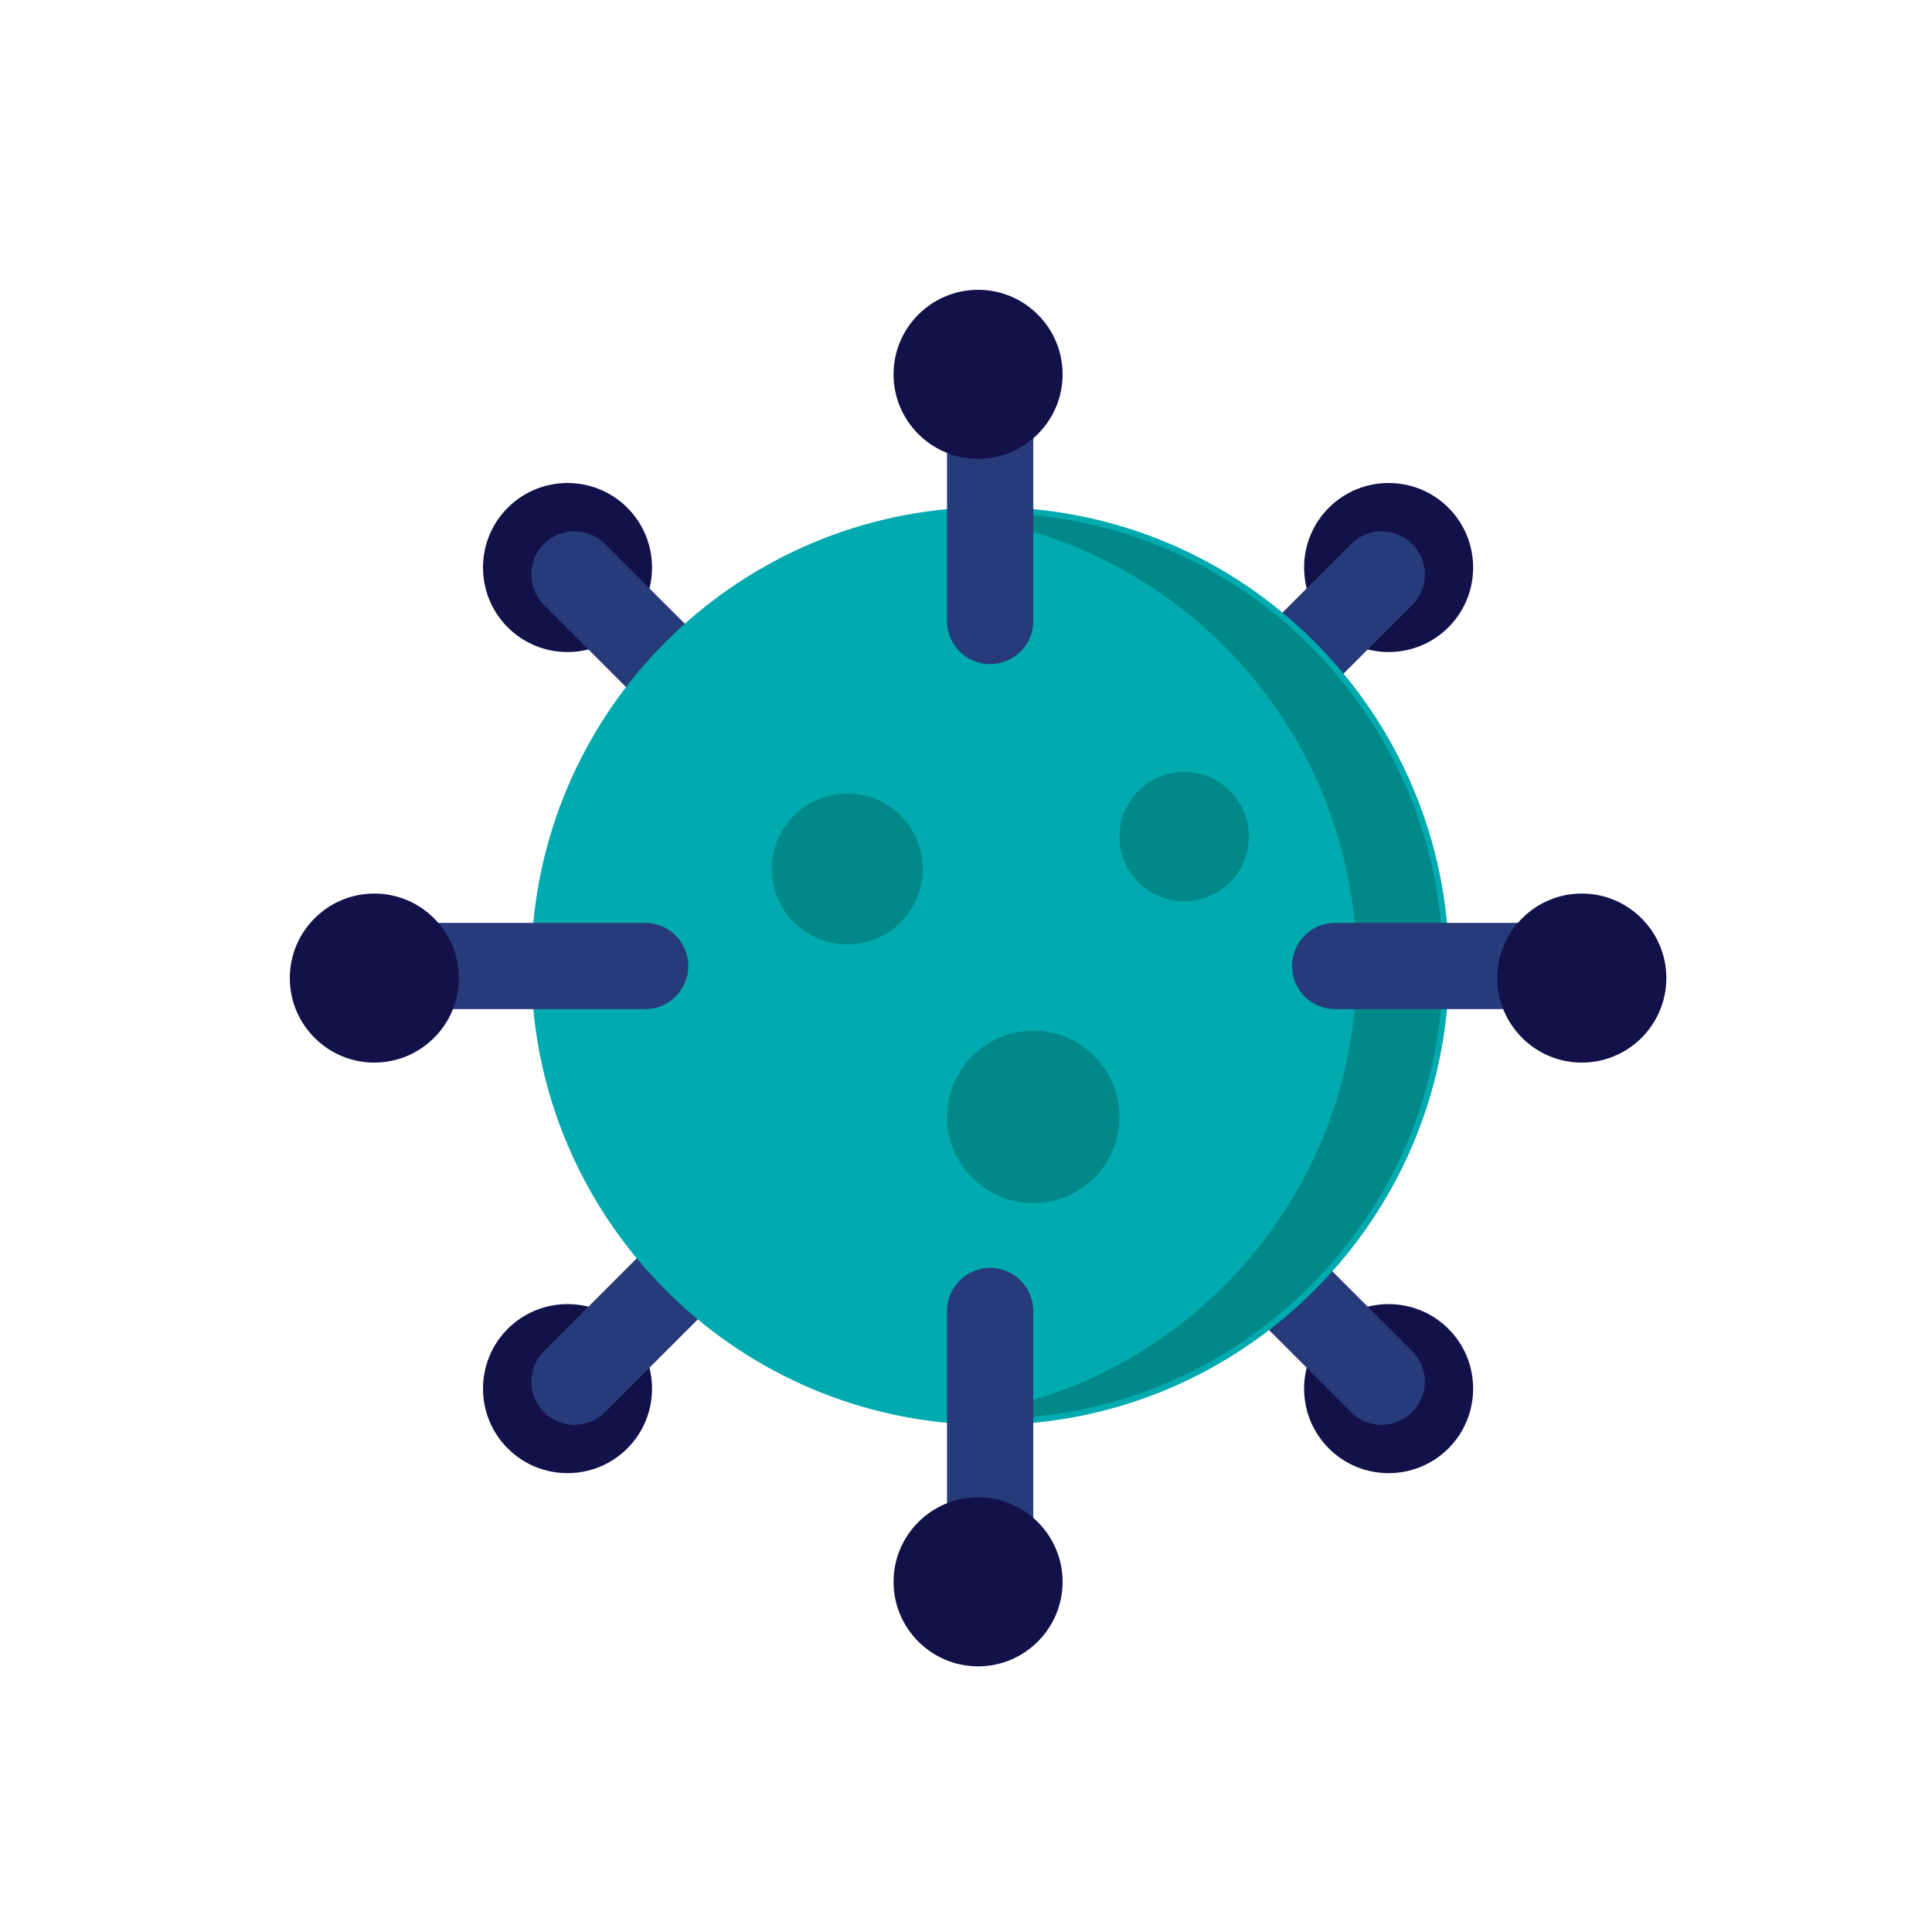 <svg xmlns="http://www.w3.org/2000/svg" width="80" height="80" viewBox="0 0 80 80">
    <g fill="none" fill-rule="evenodd">
        <g>
            <g>
                <path fill="#121149" fill-rule="nonzero" d="M23.5 27c-.897 0-1.793-.341-2.476-1.024-1.365-1.365-1.365-3.587 0-4.952 1.365-1.365 3.587-1.365 4.952 0 1.365 1.365 1.365 3.587 0 4.952-.683.683-1.58 1.024-2.476 1.024z" transform="translate(-679 -579) translate(679 579)"/>
                <path fill="#273B7A" fill-rule="nonzero" d="M28.212 30c-.457 0-.915-.175-1.264-.524l-4.424-4.424c-.699-.698-.699-1.83 0-2.528.698-.699 1.83-.699 2.528 0l4.424 4.424c.699.698.699 1.83 0 2.528-.349.35-.806.524-1.264.524z" transform="translate(-679 -579) translate(679 579)"/>
                <path fill="#121149" fill-rule="nonzero" d="M23.5 61c-.897 0-1.793-.341-2.476-1.024-1.365-1.365-1.365-3.587 0-4.952 1.365-1.365 3.587-1.365 4.952 0 1.365 1.365 1.365 3.587 0 4.952-.683.683-1.58 1.024-2.476 1.024z" transform="translate(-679 -579) translate(679 579)"/>
                <path fill="#273B7A" fill-rule="nonzero" d="M23.788 59c-.458 0-.915-.175-1.264-.524-.699-.698-.699-1.83 0-2.528l4.424-4.424c.698-.699 1.83-.699 2.528 0 .699.698.699 1.83 0 2.528l-4.424 4.424c-.35.35-.807.524-1.264.524z" transform="translate(-679 -579) translate(679 579)"/>
                <path fill="#121149" fill-rule="nonzero" d="M57.5 61c-.897 0-1.793-.341-2.476-1.024-1.365-1.365-1.365-3.587 0-4.952 1.365-1.365 3.587-1.365 4.952 0 1.365 1.365 1.365 3.587 0 4.952-.683.683-1.58 1.024-2.476 1.024z" transform="translate(-679 -579) translate(679 579)"/>
                <path fill="#273B7A" fill-rule="nonzero" d="M57.212 59c-.457 0-.915-.175-1.264-.524l-4.424-4.424c-.699-.698-.699-1.83 0-2.528.698-.699 1.83-.699 2.528 0l4.424 4.424c.699.698.699 1.83 0 2.528-.349.35-.806.524-1.264.524z" transform="translate(-679 -579) translate(679 579)"/>
                <path fill="#121149" fill-rule="nonzero" d="M57.5 27c-.897 0-1.793-.341-2.476-1.024-1.365-1.365-1.365-3.587 0-4.952 1.365-1.365 3.587-1.365 4.952 0 1.365 1.365 1.365 3.587 0 4.952-.683.683-1.58 1.024-2.476 1.024z" transform="translate(-679 -579) translate(679 579)"/>
                <path fill="#273B7A" fill-rule="nonzero" d="M52.788 30c-.458 0-.915-.175-1.264-.524-.699-.698-.699-1.83 0-2.528l4.424-4.424c.698-.699 1.83-.699 2.528 0 .699.698.699 1.83 0 2.528l-4.424 4.424c-.35.35-.807.524-1.264.524z" transform="translate(-679 -579) translate(679 579)"/>
                <path fill="#00AAAE" fill-rule="nonzero" d="M22 40c0 9.866 7.558 18 17.19 18.914.595.057 1.2.086 1.81.086 10.477 0 19-8.523 19-19s-8.523-19-19-19c-.61 0-1.215.03-1.81.086C29.558 22 22 30.134 22 40z" transform="translate(-679 -579) translate(679 579)"/>
                <g fill-rule="nonzero" transform="translate(-679 -579) translate(679 579) translate(16 15)">
                    <path fill="#018989" d="M43.75 25c0 10.34-8.41 18.75-18.75 18.75-.603 0-1.199-.029-1.786-.085C32.72 42.763 40.18 34.737 40.18 25c0-9.737-7.46-17.763-16.965-18.665.587-.056 1.183-.085 1.786-.085 10.34 0 18.75 8.41 18.75 18.75z"/>
                    <path fill="#273B7A" d="M48.214 26.786h-8.928c-.986 0-1.786-.8-1.786-1.786s.8-1.786 1.786-1.786h8.928c.986 0 1.786.8 1.786 1.786s-.8 1.786-1.786 1.786zM10.714 26.786H1.786C.8 26.786 0 25.986 0 25s.8-1.786 1.786-1.786h8.928c.986 0 1.786.8 1.786 1.786s-.8 1.786-1.786 1.786zM25 50c-.986 0-1.786-.8-1.786-1.786v-8.928c0-.986.8-1.786 1.786-1.786s1.786.8 1.786 1.786v8.928c0 .986-.8 1.786-1.786 1.786zM25 12.5c-.986 0-1.786-.8-1.786-1.786V1.786C23.214.8 24.014 0 25 0s1.786.8 1.786 1.786v8.928c0 .986-.8 1.786-1.786 1.786z"/>
                    <circle cx="19.085" cy="20.982" r="3.125" fill="#018989"/>
                    <path fill="#018989" d="M26.786 34.821c-1.97 0-3.572-1.602-3.572-3.571 0-1.97 1.602-3.571 3.572-3.571 1.969 0 3.571 1.602 3.571 3.571 0 1.97-1.602 3.571-3.571 3.571z"/>
                    <circle cx="33.036" cy="19.643" r="2.679" fill="#018989"/>
                </g>
                <path fill="#121149" fill-rule="nonzero" d="M65.5 44c-1.93 0-3.5-1.57-3.5-3.5s1.57-3.5 3.5-3.5 3.5 1.57 3.5 3.5-1.57 3.5-3.5 3.5zM15.5 44c-1.93 0-3.5-1.57-3.5-3.5s1.57-3.5 3.5-3.5 3.5 1.57 3.5 3.5-1.57 3.5-3.5 3.5zM40.5 69c-1.93 0-3.5-1.57-3.5-3.5s1.57-3.5 3.5-3.5 3.5 1.57 3.5 3.5-1.57 3.5-3.5 3.5zM40.5 19c-1.93 0-3.5-1.57-3.5-3.5s1.57-3.5 3.5-3.5 3.5 1.57 3.5 3.5-1.57 3.5-3.5 3.5z" transform="translate(-679 -579) translate(679 579)"/>
                <path d="M0 0H80V80H0z" transform="translate(-679 -579) translate(679 579)"/>
            </g>
        </g>
    </g>
</svg>
